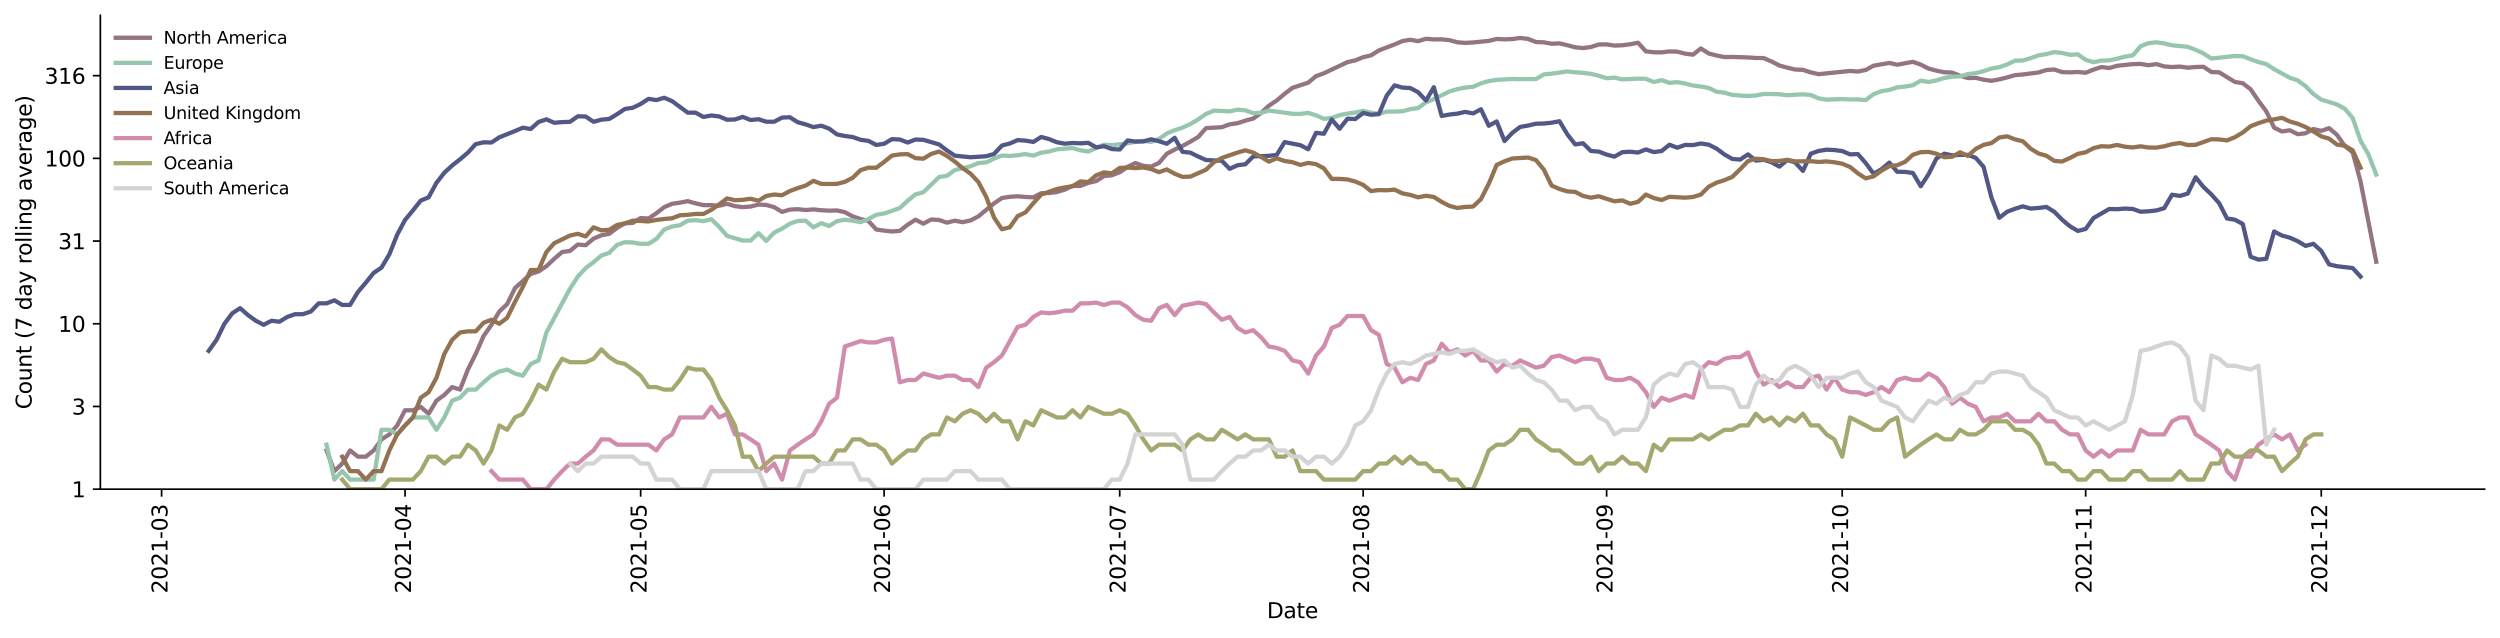 <?xml version="1.0" encoding="utf-8" standalone="no"?>
<!DOCTYPE svg PUBLIC "-//W3C//DTD SVG 1.1//EN"
  "http://www.w3.org/Graphics/SVG/1.1/DTD/svg11.dtd">
<svg height="298.621pt" version="1.1" viewBox="0 0 1170.166 298.621" width="1170.166pt" xmlns="http://www.w3.org/2000/svg" xmlns:xlink="http://www.w3.org/1999/xlink">
 <defs>
  <style type="text/css">*{stroke-linecap:butt;stroke-linejoin:round;}</style>
 </defs>
 <g id="figure_1">
  <g id="patch_1">
   <path d="M 0 298.621 
L 1170.166 298.621 
L 1170.166 0 
L 0 0 
z
" style="fill:#ffffff;"/>
  </g>
  <g id="axes_1">
   <g id="patch_2">
    <path d="M 46.966 228.96 
L 1162.966 228.96 
L 1162.966 7.2 
L 46.966 7.2 
z
" style="fill:#ffffff;"/>
   </g>
   <g id="matplotlib.axis_1">
    <g id="xtick_1">
     <g id="line2d_1">
      <defs>
       <path d="M 0 0 
L 0 3.5 
" id="m7e077f89b3" style="stroke:#000000;stroke-width:0.8;"/>
      </defs>
      <g>
       <use style="stroke:#000000;stroke-width:0.8;" x="75.638" xlink:href="#m7e077f89b3" y="228.96"/>
      </g>
     </g>
     <g id="text_1">
      <!-- 2021-03 -->
      <g transform="translate(78.397 277.743)rotate(-90)scale(0.1 -0.1)">
       <defs>
        <path d="M 1228 531 
L 3431 531 
L 3431 0 
L 469 0 
L 469 531 
Q 828 903 1448 1529 
Q 2069 2156 2228 2338 
Q 2531 2678 2651 2914 
Q 2772 3150 2772 3378 
Q 2772 3750 2511 3984 
Q 2250 4219 1831 4219 
Q 1534 4219 1204 4116 
Q 875 4013 500 3803 
L 500 4441 
Q 881 4594 1212 4672 
Q 1544 4750 1819 4750 
Q 2544 4750 2975 4387 
Q 3406 4025 3406 3419 
Q 3406 3131 3298 2873 
Q 3191 2616 2906 2266 
Q 2828 2175 2409 1742 
Q 1991 1309 1228 531 
z
" id="DejaVuSans-32" transform="scale(0.016)"/>
        <path d="M 2034 4250 
Q 1547 4250 1301 3770 
Q 1056 3291 1056 2328 
Q 1056 1369 1301 889 
Q 1547 409 2034 409 
Q 2525 409 2770 889 
Q 3016 1369 3016 2328 
Q 3016 3291 2770 3770 
Q 2525 4250 2034 4250 
z
M 2034 4750 
Q 2819 4750 3233 4129 
Q 3647 3509 3647 2328 
Q 3647 1150 3233 529 
Q 2819 -91 2034 -91 
Q 1250 -91 836 529 
Q 422 1150 422 2328 
Q 422 3509 836 4129 
Q 1250 4750 2034 4750 
z
" id="DejaVuSans-30" transform="scale(0.016)"/>
        <path d="M 794 531 
L 1825 531 
L 1825 4091 
L 703 3866 
L 703 4441 
L 1819 4666 
L 2450 4666 
L 2450 531 
L 3481 531 
L 3481 0 
L 794 0 
L 794 531 
z
" id="DejaVuSans-31" transform="scale(0.016)"/>
        <path d="M 313 2009 
L 1997 2009 
L 1997 1497 
L 313 1497 
L 313 2009 
z
" id="DejaVuSans-2d" transform="scale(0.016)"/>
        <path d="M 2597 2516 
Q 3050 2419 3304 2112 
Q 3559 1806 3559 1356 
Q 3559 666 3084 287 
Q 2609 -91 1734 -91 
Q 1441 -91 1130 -33 
Q 819 25 488 141 
L 488 750 
Q 750 597 1062 519 
Q 1375 441 1716 441 
Q 2309 441 2620 675 
Q 2931 909 2931 1356 
Q 2931 1769 2642 2001 
Q 2353 2234 1838 2234 
L 1294 2234 
L 1294 2753 
L 1863 2753 
Q 2328 2753 2575 2939 
Q 2822 3125 2822 3475 
Q 2822 3834 2567 4026 
Q 2313 4219 1838 4219 
Q 1578 4219 1281 4162 
Q 984 4106 628 3988 
L 628 4550 
Q 988 4650 1302 4700 
Q 1616 4750 1894 4750 
Q 2613 4750 3031 4423 
Q 3450 4097 3450 3541 
Q 3450 3153 3228 2886 
Q 3006 2619 2597 2516 
z
" id="DejaVuSans-33" transform="scale(0.016)"/>
       </defs>
       <use xlink:href="#DejaVuSans-32"/>
       <use x="63.623" xlink:href="#DejaVuSans-30"/>
       <use x="127.246" xlink:href="#DejaVuSans-32"/>
       <use x="190.869" xlink:href="#DejaVuSans-31"/>
       <use x="254.492" xlink:href="#DejaVuSans-2d"/>
       <use x="290.576" xlink:href="#DejaVuSans-30"/>
       <use x="354.199" xlink:href="#DejaVuSans-33"/>
      </g>
     </g>
    </g>
    <g id="xtick_2">
     <g id="line2d_2">
      <g>
       <use style="stroke:#000000;stroke-width:0.8;" x="189.59" xlink:href="#m7e077f89b3" y="228.96"/>
      </g>
     </g>
     <g id="text_2">
      <!-- 2021-04 -->
      <g transform="translate(192.35 277.743)rotate(-90)scale(0.1 -0.1)">
       <defs>
        <path d="M 2419 4116 
L 825 1625 
L 2419 1625 
L 2419 4116 
z
M 2253 4666 
L 3047 4666 
L 3047 1625 
L 3713 1625 
L 3713 1100 
L 3047 1100 
L 3047 0 
L 2419 0 
L 2419 1100 
L 313 1100 
L 313 1709 
L 2253 4666 
z
" id="DejaVuSans-34" transform="scale(0.016)"/>
       </defs>
       <use xlink:href="#DejaVuSans-32"/>
       <use x="63.623" xlink:href="#DejaVuSans-30"/>
       <use x="127.246" xlink:href="#DejaVuSans-32"/>
       <use x="190.869" xlink:href="#DejaVuSans-31"/>
       <use x="254.492" xlink:href="#DejaVuSans-2d"/>
       <use x="290.576" xlink:href="#DejaVuSans-30"/>
       <use x="354.199" xlink:href="#DejaVuSans-34"/>
      </g>
     </g>
    </g>
    <g id="xtick_3">
     <g id="line2d_3">
      <g>
       <use style="stroke:#000000;stroke-width:0.8;" x="299.867" xlink:href="#m7e077f89b3" y="228.96"/>
      </g>
     </g>
     <g id="text_3">
      <!-- 2021-05 -->
      <g transform="translate(302.626 277.743)rotate(-90)scale(0.1 -0.1)">
       <defs>
        <path d="M 691 4666 
L 3169 4666 
L 3169 4134 
L 1269 4134 
L 1269 2991 
Q 1406 3038 1543 3061 
Q 1681 3084 1819 3084 
Q 2600 3084 3056 2656 
Q 3513 2228 3513 1497 
Q 3513 744 3044 326 
Q 2575 -91 1722 -91 
Q 1428 -91 1123 -41 
Q 819 9 494 109 
L 494 744 
Q 775 591 1075 516 
Q 1375 441 1709 441 
Q 2250 441 2565 725 
Q 2881 1009 2881 1497 
Q 2881 1984 2565 2268 
Q 2250 2553 1709 2553 
Q 1456 2553 1204 2497 
Q 953 2441 691 2322 
L 691 4666 
z
" id="DejaVuSans-35" transform="scale(0.016)"/>
       </defs>
       <use xlink:href="#DejaVuSans-32"/>
       <use x="63.623" xlink:href="#DejaVuSans-30"/>
       <use x="127.246" xlink:href="#DejaVuSans-32"/>
       <use x="190.869" xlink:href="#DejaVuSans-31"/>
       <use x="254.492" xlink:href="#DejaVuSans-2d"/>
       <use x="290.576" xlink:href="#DejaVuSans-30"/>
       <use x="354.199" xlink:href="#DejaVuSans-35"/>
      </g>
     </g>
    </g>
    <g id="xtick_4">
     <g id="line2d_4">
      <g>
       <use style="stroke:#000000;stroke-width:0.8;" x="413.819" xlink:href="#m7e077f89b3" y="228.96"/>
      </g>
     </g>
     <g id="text_4">
      <!-- 2021-06 -->
      <g transform="translate(416.579 277.743)rotate(-90)scale(0.1 -0.1)">
       <defs>
        <path d="M 2113 2584 
Q 1688 2584 1439 2293 
Q 1191 2003 1191 1497 
Q 1191 994 1439 701 
Q 1688 409 2113 409 
Q 2538 409 2786 701 
Q 3034 994 3034 1497 
Q 3034 2003 2786 2293 
Q 2538 2584 2113 2584 
z
M 3366 4563 
L 3366 3988 
Q 3128 4100 2886 4159 
Q 2644 4219 2406 4219 
Q 1781 4219 1451 3797 
Q 1122 3375 1075 2522 
Q 1259 2794 1537 2939 
Q 1816 3084 2150 3084 
Q 2853 3084 3261 2657 
Q 3669 2231 3669 1497 
Q 3669 778 3244 343 
Q 2819 -91 2113 -91 
Q 1303 -91 875 529 
Q 447 1150 447 2328 
Q 447 3434 972 4092 
Q 1497 4750 2381 4750 
Q 2619 4750 2861 4703 
Q 3103 4656 3366 4563 
z
" id="DejaVuSans-36" transform="scale(0.016)"/>
       </defs>
       <use xlink:href="#DejaVuSans-32"/>
       <use x="63.623" xlink:href="#DejaVuSans-30"/>
       <use x="127.246" xlink:href="#DejaVuSans-32"/>
       <use x="190.869" xlink:href="#DejaVuSans-31"/>
       <use x="254.492" xlink:href="#DejaVuSans-2d"/>
       <use x="290.576" xlink:href="#DejaVuSans-30"/>
       <use x="354.199" xlink:href="#DejaVuSans-36"/>
      </g>
     </g>
    </g>
    <g id="xtick_5">
     <g id="line2d_5">
      <g>
       <use style="stroke:#000000;stroke-width:0.8;" x="524.096" xlink:href="#m7e077f89b3" y="228.96"/>
      </g>
     </g>
     <g id="text_5">
      <!-- 2021-07 -->
      <g transform="translate(526.855 277.743)rotate(-90)scale(0.1 -0.1)">
       <defs>
        <path d="M 525 4666 
L 3525 4666 
L 3525 4397 
L 1831 0 
L 1172 0 
L 2766 4134 
L 525 4134 
L 525 4666 
z
" id="DejaVuSans-37" transform="scale(0.016)"/>
       </defs>
       <use xlink:href="#DejaVuSans-32"/>
       <use x="63.623" xlink:href="#DejaVuSans-30"/>
       <use x="127.246" xlink:href="#DejaVuSans-32"/>
       <use x="190.869" xlink:href="#DejaVuSans-31"/>
       <use x="254.492" xlink:href="#DejaVuSans-2d"/>
       <use x="290.576" xlink:href="#DejaVuSans-30"/>
       <use x="354.199" xlink:href="#DejaVuSans-37"/>
      </g>
     </g>
    </g>
    <g id="xtick_6">
     <g id="line2d_6">
      <g>
       <use style="stroke:#000000;stroke-width:0.8;" x="638.049" xlink:href="#m7e077f89b3" y="228.96"/>
      </g>
     </g>
     <g id="text_6">
      <!-- 2021-08 -->
      <g transform="translate(640.808 277.743)rotate(-90)scale(0.1 -0.1)">
       <defs>
        <path d="M 2034 2216 
Q 1584 2216 1326 1975 
Q 1069 1734 1069 1313 
Q 1069 891 1326 650 
Q 1584 409 2034 409 
Q 2484 409 2743 651 
Q 3003 894 3003 1313 
Q 3003 1734 2745 1975 
Q 2488 2216 2034 2216 
z
M 1403 2484 
Q 997 2584 770 2862 
Q 544 3141 544 3541 
Q 544 4100 942 4425 
Q 1341 4750 2034 4750 
Q 2731 4750 3128 4425 
Q 3525 4100 3525 3541 
Q 3525 3141 3298 2862 
Q 3072 2584 2669 2484 
Q 3125 2378 3379 2068 
Q 3634 1759 3634 1313 
Q 3634 634 3220 271 
Q 2806 -91 2034 -91 
Q 1263 -91 848 271 
Q 434 634 434 1313 
Q 434 1759 690 2068 
Q 947 2378 1403 2484 
z
M 1172 3481 
Q 1172 3119 1398 2916 
Q 1625 2713 2034 2713 
Q 2441 2713 2670 2916 
Q 2900 3119 2900 3481 
Q 2900 3844 2670 4047 
Q 2441 4250 2034 4250 
Q 1625 4250 1398 4047 
Q 1172 3844 1172 3481 
z
" id="DejaVuSans-38" transform="scale(0.016)"/>
       </defs>
       <use xlink:href="#DejaVuSans-32"/>
       <use x="63.623" xlink:href="#DejaVuSans-30"/>
       <use x="127.246" xlink:href="#DejaVuSans-32"/>
       <use x="190.869" xlink:href="#DejaVuSans-31"/>
       <use x="254.492" xlink:href="#DejaVuSans-2d"/>
       <use x="290.576" xlink:href="#DejaVuSans-30"/>
       <use x="354.199" xlink:href="#DejaVuSans-38"/>
      </g>
     </g>
    </g>
    <g id="xtick_7">
     <g id="line2d_7">
      <g>
       <use style="stroke:#000000;stroke-width:0.8;" x="752.001" xlink:href="#m7e077f89b3" y="228.96"/>
      </g>
     </g>
     <g id="text_7">
      <!-- 2021-09 -->
      <g transform="translate(754.761 277.743)rotate(-90)scale(0.1 -0.1)">
       <defs>
        <path d="M 703 97 
L 703 672 
Q 941 559 1184 500 
Q 1428 441 1663 441 
Q 2288 441 2617 861 
Q 2947 1281 2994 2138 
Q 2813 1869 2534 1725 
Q 2256 1581 1919 1581 
Q 1219 1581 811 2004 
Q 403 2428 403 3163 
Q 403 3881 828 4315 
Q 1253 4750 1959 4750 
Q 2769 4750 3195 4129 
Q 3622 3509 3622 2328 
Q 3622 1225 3098 567 
Q 2575 -91 1691 -91 
Q 1453 -91 1209 -44 
Q 966 3 703 97 
z
M 1959 2075 
Q 2384 2075 2632 2365 
Q 2881 2656 2881 3163 
Q 2881 3666 2632 3958 
Q 2384 4250 1959 4250 
Q 1534 4250 1286 3958 
Q 1038 3666 1038 3163 
Q 1038 2656 1286 2365 
Q 1534 2075 1959 2075 
z
" id="DejaVuSans-39" transform="scale(0.016)"/>
       </defs>
       <use xlink:href="#DejaVuSans-32"/>
       <use x="63.623" xlink:href="#DejaVuSans-30"/>
       <use x="127.246" xlink:href="#DejaVuSans-32"/>
       <use x="190.869" xlink:href="#DejaVuSans-31"/>
       <use x="254.492" xlink:href="#DejaVuSans-2d"/>
       <use x="290.576" xlink:href="#DejaVuSans-30"/>
       <use x="354.199" xlink:href="#DejaVuSans-39"/>
      </g>
     </g>
    </g>
    <g id="xtick_8">
     <g id="line2d_8">
      <g>
       <use style="stroke:#000000;stroke-width:0.8;" x="862.278" xlink:href="#m7e077f89b3" y="228.96"/>
      </g>
     </g>
     <g id="text_8">
      <!-- 2021-10 -->
      <g transform="translate(865.037 277.743)rotate(-90)scale(0.1 -0.1)">
       <use xlink:href="#DejaVuSans-32"/>
       <use x="63.623" xlink:href="#DejaVuSans-30"/>
       <use x="127.246" xlink:href="#DejaVuSans-32"/>
       <use x="190.869" xlink:href="#DejaVuSans-31"/>
       <use x="254.492" xlink:href="#DejaVuSans-2d"/>
       <use x="290.576" xlink:href="#DejaVuSans-31"/>
       <use x="354.199" xlink:href="#DejaVuSans-30"/>
      </g>
     </g>
    </g>
    <g id="xtick_9">
     <g id="line2d_9">
      <g>
       <use style="stroke:#000000;stroke-width:0.8;" x="976.23" xlink:href="#m7e077f89b3" y="228.96"/>
      </g>
     </g>
     <g id="text_9">
      <!-- 2021-11 -->
      <g transform="translate(978.99 277.743)rotate(-90)scale(0.1 -0.1)">
       <use xlink:href="#DejaVuSans-32"/>
       <use x="63.623" xlink:href="#DejaVuSans-30"/>
       <use x="127.246" xlink:href="#DejaVuSans-32"/>
       <use x="190.869" xlink:href="#DejaVuSans-31"/>
       <use x="254.492" xlink:href="#DejaVuSans-2d"/>
       <use x="290.576" xlink:href="#DejaVuSans-31"/>
       <use x="354.199" xlink:href="#DejaVuSans-31"/>
      </g>
     </g>
    </g>
    <g id="xtick_10">
     <g id="line2d_10">
      <g>
       <use style="stroke:#000000;stroke-width:0.8;" x="1086.507" xlink:href="#m7e077f89b3" y="228.96"/>
      </g>
     </g>
     <g id="text_10">
      <!-- 2021-12 -->
      <g transform="translate(1089.267 277.743)rotate(-90)scale(0.1 -0.1)">
       <use xlink:href="#DejaVuSans-32"/>
       <use x="63.623" xlink:href="#DejaVuSans-30"/>
       <use x="127.246" xlink:href="#DejaVuSans-32"/>
       <use x="190.869" xlink:href="#DejaVuSans-31"/>
       <use x="254.492" xlink:href="#DejaVuSans-2d"/>
       <use x="290.576" xlink:href="#DejaVuSans-31"/>
       <use x="354.199" xlink:href="#DejaVuSans-32"/>
      </g>
     </g>
    </g>
    <g id="text_11">
     <!-- Date -->
     <g transform="translate(593.015 289.341)scale(0.1 -0.1)">
      <defs>
       <path d="M 1259 4147 
L 1259 519 
L 2022 519 
Q 2988 519 3436 956 
Q 3884 1394 3884 2338 
Q 3884 3275 3436 3711 
Q 2988 4147 2022 4147 
L 1259 4147 
z
M 628 4666 
L 1925 4666 
Q 3281 4666 3915 4102 
Q 4550 3538 4550 2338 
Q 4550 1131 3912 565 
Q 3275 0 1925 0 
L 628 0 
L 628 4666 
z
" id="DejaVuSans-44" transform="scale(0.016)"/>
       <path d="M 2194 1759 
Q 1497 1759 1228 1600 
Q 959 1441 959 1056 
Q 959 750 1161 570 
Q 1363 391 1709 391 
Q 2188 391 2477 730 
Q 2766 1069 2766 1631 
L 2766 1759 
L 2194 1759 
z
M 3341 1997 
L 3341 0 
L 2766 0 
L 2766 531 
Q 2569 213 2275 61 
Q 1981 -91 1556 -91 
Q 1019 -91 701 211 
Q 384 513 384 1019 
Q 384 1609 779 1909 
Q 1175 2209 1959 2209 
L 2766 2209 
L 2766 2266 
Q 2766 2663 2505 2880 
Q 2244 3097 1772 3097 
Q 1472 3097 1187 3025 
Q 903 2953 641 2809 
L 641 3341 
Q 956 3463 1253 3523 
Q 1550 3584 1831 3584 
Q 2591 3584 2966 3190 
Q 3341 2797 3341 1997 
z
" id="DejaVuSans-61" transform="scale(0.016)"/>
       <path d="M 1172 4494 
L 1172 3500 
L 2356 3500 
L 2356 3053 
L 1172 3053 
L 1172 1153 
Q 1172 725 1289 603 
Q 1406 481 1766 481 
L 2356 481 
L 2356 0 
L 1766 0 
Q 1100 0 847 248 
Q 594 497 594 1153 
L 594 3053 
L 172 3053 
L 172 3500 
L 594 3500 
L 594 4494 
L 1172 4494 
z
" id="DejaVuSans-74" transform="scale(0.016)"/>
       <path d="M 3597 1894 
L 3597 1613 
L 953 1613 
Q 991 1019 1311 708 
Q 1631 397 2203 397 
Q 2534 397 2845 478 
Q 3156 559 3463 722 
L 3463 178 
Q 3153 47 2828 -22 
Q 2503 -91 2169 -91 
Q 1331 -91 842 396 
Q 353 884 353 1716 
Q 353 2575 817 3079 
Q 1281 3584 2069 3584 
Q 2775 3584 3186 3129 
Q 3597 2675 3597 1894 
z
M 3022 2063 
Q 3016 2534 2758 2815 
Q 2500 3097 2075 3097 
Q 1594 3097 1305 2825 
Q 1016 2553 972 2059 
L 3022 2063 
z
" id="DejaVuSans-65" transform="scale(0.016)"/>
      </defs>
      <use xlink:href="#DejaVuSans-44"/>
      <use x="77.002" xlink:href="#DejaVuSans-61"/>
      <use x="138.281" xlink:href="#DejaVuSans-74"/>
      <use x="177.49" xlink:href="#DejaVuSans-65"/>
     </g>
    </g>
   </g>
   <g id="matplotlib.axis_2">
    <g id="ytick_1">
     <g id="line2d_11">
      <defs>
       <path d="M 0 0 
L -3.5 0 
" id="m6e8b2e0447" style="stroke:#000000;stroke-width:0.8;"/>
      </defs>
      <g>
       <use style="stroke:#000000;stroke-width:0.8;" x="46.966" xlink:href="#m6e8b2e0447" y="228.96"/>
      </g>
     </g>
     <g id="text_12">
      <!-- 1 -->
      <g transform="translate(33.603 232.759)scale(0.1 -0.1)">
       <use xlink:href="#DejaVuSans-31"/>
      </g>
     </g>
    </g>
    <g id="ytick_2">
     <g id="line2d_12">
      <g>
       <use style="stroke:#000000;stroke-width:0.8;" x="46.966" xlink:href="#m6e8b2e0447" y="190.252"/>
      </g>
     </g>
     <g id="text_13">
      <!-- 3 -->
      <g transform="translate(33.603 194.051)scale(0.1 -0.1)">
       <use xlink:href="#DejaVuSans-33"/>
      </g>
     </g>
    </g>
    <g id="ytick_3">
     <g id="line2d_13">
      <g>
       <use style="stroke:#000000;stroke-width:0.8;" x="46.966" xlink:href="#m6e8b2e0447" y="151.544"/>
      </g>
     </g>
     <g id="text_14">
      <!-- 10 -->
      <g transform="translate(27.241 155.343)scale(0.1 -0.1)">
       <use xlink:href="#DejaVuSans-31"/>
       <use x="63.623" xlink:href="#DejaVuSans-30"/>
      </g>
     </g>
    </g>
    <g id="ytick_4">
     <g id="line2d_14">
      <g>
       <use style="stroke:#000000;stroke-width:0.8;" x="46.966" xlink:href="#m6e8b2e0447" y="112.836"/>
      </g>
     </g>
     <g id="text_15">
      <!-- 31 -->
      <g transform="translate(27.241 116.635)scale(0.1 -0.1)">
       <use xlink:href="#DejaVuSans-33"/>
       <use x="63.623" xlink:href="#DejaVuSans-31"/>
      </g>
     </g>
    </g>
    <g id="ytick_5">
     <g id="line2d_15">
      <g>
       <use style="stroke:#000000;stroke-width:0.8;" x="46.966" xlink:href="#m6e8b2e0447" y="74.128"/>
      </g>
     </g>
     <g id="text_16">
      <!-- 100 -->
      <g transform="translate(20.878 77.927)scale(0.1 -0.1)">
       <use xlink:href="#DejaVuSans-31"/>
       <use x="63.623" xlink:href="#DejaVuSans-30"/>
       <use x="127.246" xlink:href="#DejaVuSans-30"/>
      </g>
     </g>
    </g>
    <g id="ytick_6">
     <g id="line2d_16">
      <g>
       <use style="stroke:#000000;stroke-width:0.8;" x="46.966" xlink:href="#m6e8b2e0447" y="35.42"/>
      </g>
     </g>
     <g id="text_17">
      <!-- 316 -->
      <g transform="translate(20.878 39.219)scale(0.1 -0.1)">
       <use xlink:href="#DejaVuSans-33"/>
       <use x="63.623" xlink:href="#DejaVuSans-31"/>
       <use x="127.246" xlink:href="#DejaVuSans-36"/>
      </g>
     </g>
    </g>
    <g id="text_18">
     <!-- Count (7 day rolling average) -->
     <g transform="translate(14.798 191.548)rotate(-90)scale(0.1 -0.1)">
      <defs>
       <path d="M 4122 4306 
L 4122 3641 
Q 3803 3938 3442 4084 
Q 3081 4231 2675 4231 
Q 1875 4231 1450 3742 
Q 1025 3253 1025 2328 
Q 1025 1406 1450 917 
Q 1875 428 2675 428 
Q 3081 428 3442 575 
Q 3803 722 4122 1019 
L 4122 359 
Q 3791 134 3420 21 
Q 3050 -91 2638 -91 
Q 1578 -91 968 557 
Q 359 1206 359 2328 
Q 359 3453 968 4101 
Q 1578 4750 2638 4750 
Q 3056 4750 3426 4639 
Q 3797 4528 4122 4306 
z
" id="DejaVuSans-43" transform="scale(0.016)"/>
       <path d="M 1959 3097 
Q 1497 3097 1228 2736 
Q 959 2375 959 1747 
Q 959 1119 1226 758 
Q 1494 397 1959 397 
Q 2419 397 2687 759 
Q 2956 1122 2956 1747 
Q 2956 2369 2687 2733 
Q 2419 3097 1959 3097 
z
M 1959 3584 
Q 2709 3584 3137 3096 
Q 3566 2609 3566 1747 
Q 3566 888 3137 398 
Q 2709 -91 1959 -91 
Q 1206 -91 779 398 
Q 353 888 353 1747 
Q 353 2609 779 3096 
Q 1206 3584 1959 3584 
z
" id="DejaVuSans-6f" transform="scale(0.016)"/>
       <path d="M 544 1381 
L 544 3500 
L 1119 3500 
L 1119 1403 
Q 1119 906 1312 657 
Q 1506 409 1894 409 
Q 2359 409 2629 706 
Q 2900 1003 2900 1516 
L 2900 3500 
L 3475 3500 
L 3475 0 
L 2900 0 
L 2900 538 
Q 2691 219 2414 64 
Q 2138 -91 1772 -91 
Q 1169 -91 856 284 
Q 544 659 544 1381 
z
M 1991 3584 
L 1991 3584 
z
" id="DejaVuSans-75" transform="scale(0.016)"/>
       <path d="M 3513 2113 
L 3513 0 
L 2938 0 
L 2938 2094 
Q 2938 2591 2744 2837 
Q 2550 3084 2163 3084 
Q 1697 3084 1428 2787 
Q 1159 2491 1159 1978 
L 1159 0 
L 581 0 
L 581 3500 
L 1159 3500 
L 1159 2956 
Q 1366 3272 1645 3428 
Q 1925 3584 2291 3584 
Q 2894 3584 3203 3211 
Q 3513 2838 3513 2113 
z
" id="DejaVuSans-6e" transform="scale(0.016)"/>
       <path id="DejaVuSans-20" transform="scale(0.016)"/>
       <path d="M 1984 4856 
Q 1566 4138 1362 3434 
Q 1159 2731 1159 2009 
Q 1159 1288 1364 580 
Q 1569 -128 1984 -844 
L 1484 -844 
Q 1016 -109 783 600 
Q 550 1309 550 2009 
Q 550 2706 781 3412 
Q 1013 4119 1484 4856 
L 1984 4856 
z
" id="DejaVuSans-28" transform="scale(0.016)"/>
       <path d="M 2906 2969 
L 2906 4863 
L 3481 4863 
L 3481 0 
L 2906 0 
L 2906 525 
Q 2725 213 2448 61 
Q 2172 -91 1784 -91 
Q 1150 -91 751 415 
Q 353 922 353 1747 
Q 353 2572 751 3078 
Q 1150 3584 1784 3584 
Q 2172 3584 2448 3432 
Q 2725 3281 2906 2969 
z
M 947 1747 
Q 947 1113 1208 752 
Q 1469 391 1925 391 
Q 2381 391 2643 752 
Q 2906 1113 2906 1747 
Q 2906 2381 2643 2742 
Q 2381 3103 1925 3103 
Q 1469 3103 1208 2742 
Q 947 2381 947 1747 
z
" id="DejaVuSans-64" transform="scale(0.016)"/>
       <path d="M 2059 -325 
Q 1816 -950 1584 -1140 
Q 1353 -1331 966 -1331 
L 506 -1331 
L 506 -850 
L 844 -850 
Q 1081 -850 1212 -737 
Q 1344 -625 1503 -206 
L 1606 56 
L 191 3500 
L 800 3500 
L 1894 763 
L 2988 3500 
L 3597 3500 
L 2059 -325 
z
" id="DejaVuSans-79" transform="scale(0.016)"/>
       <path d="M 2631 2963 
Q 2534 3019 2420 3045 
Q 2306 3072 2169 3072 
Q 1681 3072 1420 2755 
Q 1159 2438 1159 1844 
L 1159 0 
L 581 0 
L 581 3500 
L 1159 3500 
L 1159 2956 
Q 1341 3275 1631 3429 
Q 1922 3584 2338 3584 
Q 2397 3584 2469 3576 
Q 2541 3569 2628 3553 
L 2631 2963 
z
" id="DejaVuSans-72" transform="scale(0.016)"/>
       <path d="M 603 4863 
L 1178 4863 
L 1178 0 
L 603 0 
L 603 4863 
z
" id="DejaVuSans-6c" transform="scale(0.016)"/>
       <path d="M 603 3500 
L 1178 3500 
L 1178 0 
L 603 0 
L 603 3500 
z
M 603 4863 
L 1178 4863 
L 1178 4134 
L 603 4134 
L 603 4863 
z
" id="DejaVuSans-69" transform="scale(0.016)"/>
       <path d="M 2906 1791 
Q 2906 2416 2648 2759 
Q 2391 3103 1925 3103 
Q 1463 3103 1205 2759 
Q 947 2416 947 1791 
Q 947 1169 1205 825 
Q 1463 481 1925 481 
Q 2391 481 2648 825 
Q 2906 1169 2906 1791 
z
M 3481 434 
Q 3481 -459 3084 -895 
Q 2688 -1331 1869 -1331 
Q 1566 -1331 1297 -1286 
Q 1028 -1241 775 -1147 
L 775 -588 
Q 1028 -725 1275 -790 
Q 1522 -856 1778 -856 
Q 2344 -856 2625 -561 
Q 2906 -266 2906 331 
L 2906 616 
Q 2728 306 2450 153 
Q 2172 0 1784 0 
Q 1141 0 747 490 
Q 353 981 353 1791 
Q 353 2603 747 3093 
Q 1141 3584 1784 3584 
Q 2172 3584 2450 3431 
Q 2728 3278 2906 2969 
L 2906 3500 
L 3481 3500 
L 3481 434 
z
" id="DejaVuSans-67" transform="scale(0.016)"/>
       <path d="M 191 3500 
L 800 3500 
L 1894 563 
L 2988 3500 
L 3597 3500 
L 2284 0 
L 1503 0 
L 191 3500 
z
" id="DejaVuSans-76" transform="scale(0.016)"/>
       <path d="M 513 4856 
L 1013 4856 
Q 1481 4119 1714 3412 
Q 1947 2706 1947 2009 
Q 1947 1309 1714 600 
Q 1481 -109 1013 -844 
L 513 -844 
Q 928 -128 1133 580 
Q 1338 1288 1338 2009 
Q 1338 2731 1133 3434 
Q 928 4138 513 4856 
z
" id="DejaVuSans-29" transform="scale(0.016)"/>
      </defs>
      <use xlink:href="#DejaVuSans-43"/>
      <use x="69.824" xlink:href="#DejaVuSans-6f"/>
      <use x="131.006" xlink:href="#DejaVuSans-75"/>
      <use x="194.385" xlink:href="#DejaVuSans-6e"/>
      <use x="257.764" xlink:href="#DejaVuSans-74"/>
      <use x="296.973" xlink:href="#DejaVuSans-20"/>
      <use x="328.76" xlink:href="#DejaVuSans-28"/>
      <use x="367.773" xlink:href="#DejaVuSans-37"/>
      <use x="431.396" xlink:href="#DejaVuSans-20"/>
      <use x="463.184" xlink:href="#DejaVuSans-64"/>
      <use x="526.66" xlink:href="#DejaVuSans-61"/>
      <use x="587.939" xlink:href="#DejaVuSans-79"/>
      <use x="647.119" xlink:href="#DejaVuSans-20"/>
      <use x="678.906" xlink:href="#DejaVuSans-72"/>
      <use x="717.77" xlink:href="#DejaVuSans-6f"/>
      <use x="778.951" xlink:href="#DejaVuSans-6c"/>
      <use x="806.734" xlink:href="#DejaVuSans-6c"/>
      <use x="834.518" xlink:href="#DejaVuSans-69"/>
      <use x="862.301" xlink:href="#DejaVuSans-6e"/>
      <use x="925.68" xlink:href="#DejaVuSans-67"/>
      <use x="989.156" xlink:href="#DejaVuSans-20"/>
      <use x="1020.943" xlink:href="#DejaVuSans-61"/>
      <use x="1082.223" xlink:href="#DejaVuSans-76"/>
      <use x="1141.402" xlink:href="#DejaVuSans-65"/>
      <use x="1202.926" xlink:href="#DejaVuSans-72"/>
      <use x="1244.039" xlink:href="#DejaVuSans-61"/>
      <use x="1305.318" xlink:href="#DejaVuSans-67"/>
      <use x="1368.795" xlink:href="#DejaVuSans-65"/>
      <use x="1430.318" xlink:href="#DejaVuSans-29"/>
     </g>
    </g>
   </g>
   <g id="line2d_17">
    <path clip-path="url(#pbf0370c5d8)" d="M 152.831 210.838 
L 156.507 220.51 
L 160.183 216.968 
L 163.859 210.838 
L 167.535 213.764 
L 171.211 213.764 
L 174.887 210.838 
L 178.562 205.655 
L 182.238 203.336 
L 185.914 199.128 
L 189.59 192.023 
L 193.266 192.023 
L 196.942 190.459 
L 200.618 193.664 
L 204.294 187.534 
L 207.97 184.843 
L 211.645 181.171 
L 215.321 182.351 
L 218.997 172.98 
L 222.673 165.66 
L 226.349 157.292 
L 230.025 152.028 
L 233.701 145.817 
L 237.377 142.356 
L 241.053 134.853 
L 248.404 128.24 
L 252.08 127.06 
L 255.756 124.601 
L 259.432 121.124 
L 263.108 117.972 
L 266.784 117.446 
L 270.46 114.448 
L 274.136 114.768 
L 277.811 111.695 
L 281.487 110.118 
L 285.163 109.425 
L 288.839 106.66 
L 292.515 104.458 
L 296.191 104.34 
L 299.867 102.06 
L 303.543 102.281 
L 307.219 99.821 
L 310.894 96.956 
L 314.57 95.383 
L 318.246 94.845 
L 321.922 94.141 
L 325.598 95.203 
L 329.274 96.022 
L 332.95 96.022 
L 336.626 96.299 
L 340.302 95.383 
L 343.977 96.486 
L 347.653 96.956 
L 351.329 96.673 
L 355.005 95.747 
L 358.681 95.93 
L 362.357 96.956 
L 366.033 99.208 
L 369.709 98.112 
L 373.385 97.916 
L 377.06 98.309 
L 380.736 98.014 
L 384.412 98.407 
L 388.088 98.606 
L 391.764 98.506 
L 395.44 99.309 
L 399.116 101.297 
L 402.792 102.504 
L 406.468 103.409 
L 410.143 107.427 
L 413.819 107.948 
L 417.495 108.344 
L 421.171 108.08 
L 424.847 105.176 
L 428.523 102.84 
L 432.199 104.696 
L 435.875 102.728 
L 439.551 102.953 
L 443.226 104.222 
L 446.902 103.295 
L 450.578 103.988 
L 454.254 103.181 
L 457.93 101.297 
L 465.282 95.203 
L 468.958 92.692 
L 472.634 92.113 
L 476.309 91.868 
L 479.985 92.195 
L 483.661 92.36 
L 487.337 90.434 
L 491.013 90.356 
L 494.689 89.892 
L 498.365 88.76 
L 502.041 87.024 
L 505.717 87.024 
L 509.393 85.576 
L 513.068 84.775 
L 516.744 82.42 
L 520.42 82.053 
L 524.096 80.625 
L 527.772 78.1 
L 531.448 76.311 
L 535.124 77.617 
L 538.8 77.992 
L 542.476 76.26 
L 546.151 71.943 
L 549.827 70.019 
L 553.503 68.32 
L 557.179 66.282 
L 560.855 64.11 
L 564.531 59.956 
L 571.883 59.549 
L 575.559 58.176 
L 579.234 57.672 
L 582.91 56.458 
L 586.586 55.478 
L 590.262 52.853 
L 593.938 49.459 
L 597.614 47.013 
L 601.29 43.883 
L 604.966 41.109 
L 612.317 38.698 
L 615.993 35.627 
L 619.669 34.309 
L 630.697 29.08 
L 634.373 28.247 
L 638.049 26.783 
L 641.725 25.925 
L 645.4 23.602 
L 652.752 20.804 
L 656.428 19.219 
L 660.104 18.606 
L 663.78 19.257 
L 667.456 18.148 
L 671.132 18.441 
L 674.808 18.422 
L 678.483 18.791 
L 682.159 19.797 
L 685.835 20.084 
L 689.511 19.873 
L 696.863 19.135 
L 700.539 18.23 
L 704.215 18.413 
L 707.891 18.276 
L 711.566 17.76 
L 715.242 18.221 
L 718.918 19.673 
L 722.594 19.806 
L 726.27 20.481 
L 729.946 20.297 
L 733.622 21.17 
L 737.298 22.159 
L 740.974 22.498 
L 744.649 22.005 
L 748.325 20.814 
L 752.001 20.775 
L 755.677 21.339 
L 759.353 21.19 
L 763.029 20.706 
L 766.705 20.007 
L 770.381 24.032 
L 774.057 24.468 
L 777.732 24.512 
L 781.408 24.075 
L 785.084 24.184 
L 788.76 25.121 
L 792.436 25.594 
L 796.112 22.674 
L 799.788 25.043 
L 803.464 25.97 
L 807.14 26.712 
L 810.815 26.654 
L 818.167 26.889 
L 821.843 27.137 
L 825.519 27.185 
L 829.195 28.767 
L 832.871 30.664 
L 836.547 31.681 
L 840.223 32.534 
L 843.898 32.702 
L 847.574 33.885 
L 851.25 34.708 
L 865.954 33.21 
L 869.63 33.496 
L 873.306 32.73 
L 876.981 30.743 
L 884.333 29.459 
L 888.009 30.283 
L 895.361 28.942 
L 899.037 30.218 
L 902.713 32.119 
L 906.389 33.068 
L 910.064 33.813 
L 913.74 33.987 
L 917.416 35.429 
L 921.092 36.541 
L 924.768 36.432 
L 928.444 37.304 
L 932.12 37.822 
L 935.796 37.143 
L 939.472 36.229 
L 943.147 35.172 
L 946.823 34.857 
L 954.175 33.914 
L 957.851 32.772 
L 961.527 32.52 
L 965.203 33.755 
L 968.879 33.871 
L 972.555 33.683 
L 976.23 34.06 
L 979.906 32.59 
L 983.582 31.383 
L 987.258 31.844 
L 990.934 30.796 
L 998.286 30.011 
L 1001.962 29.92 
L 1005.638 30.532 
L 1009.313 29.985 
L 1012.989 31.088 
L 1016.665 31.383 
L 1020.341 31.168 
L 1024.017 31.681 
L 1027.693 31.37 
L 1031.369 31.249 
L 1035.045 33.697 
L 1038.721 33.856 
L 1046.072 38.348 
L 1049.748 38.95 
L 1053.424 41.782 
L 1057.1 47.164 
L 1060.776 52.121 
L 1064.452 59.767 
L 1068.128 61.537 
L 1071.804 60.98 
L 1075.479 62.816 
L 1079.155 62.373 
L 1082.831 60.4 
L 1086.507 61.241 
L 1090.183 59.987 
L 1093.859 63.126 
L 1097.535 68.36 
L 1101.211 71.319 
L 1104.887 84.907 
L 1112.238 122.512 
L 1112.238 122.512 
" style="fill:none;stroke:#947383;stroke-linecap:square;stroke-width:2;"/>
   </g>
   <g id="line2d_18">
    <path clip-path="url(#pbf0370c5d8)" d="M 152.831 208.147 
L 156.507 224.471 
L 160.183 220.51 
L 163.859 224.471 
L 174.887 224.471 
L 178.562 201.166 
L 182.238 201.166 
L 185.914 203.336 
L 189.59 199.128 
L 193.266 195.388 
L 200.618 195.388 
L 204.294 201.166 
L 207.97 195.388 
L 211.645 187.534 
L 215.321 186.161 
L 218.997 182.351 
L 222.673 182.351 
L 226.349 178.929 
L 230.025 175.823 
L 233.701 173.901 
L 237.377 172.98 
L 241.053 174.849 
L 244.728 175.823 
L 248.404 170.359 
L 252.08 168.719 
L 255.756 155.624 
L 266.784 135.147 
L 270.46 129.462 
L 274.136 125.475 
L 277.811 122.716 
L 281.487 119.604 
L 285.163 118.328 
L 288.839 114.607 
L 292.515 113.35 
L 296.191 113.505 
L 299.867 114.13 
L 303.543 114.13 
L 307.219 111.842 
L 310.894 107.427 
L 314.57 106.034 
L 318.246 105.419 
L 321.922 103.295 
L 325.598 103.067 
L 329.274 103.524 
L 332.95 102.615 
L 336.626 106.158 
L 340.302 110.399 
L 347.653 112.588 
L 351.329 112.588 
L 355.005 109.151 
L 358.681 112.739 
L 362.357 108.88 
L 366.033 107.041 
L 369.709 104.696 
L 373.385 103.409 
L 377.06 103.295 
L 380.736 106.408 
L 384.412 104.458 
L 388.088 105.786 
L 391.764 103.524 
L 395.44 102.84 
L 399.116 103.295 
L 402.792 103.988 
L 406.468 102.504 
L 410.143 100.551 
L 413.819 99.924 
L 417.495 98.705 
L 421.171 97.337 
L 424.847 93.967 
L 428.523 90.984 
L 432.199 89.969 
L 439.551 82.853 
L 443.226 82.298 
L 446.902 79.592 
L 454.254 77.831 
L 457.93 76.311 
L 461.606 76.005 
L 465.282 74.224 
L 468.958 72.81 
L 472.634 72.995 
L 476.309 72.671 
L 479.985 72.124 
L 483.661 72.856 
L 487.337 71.452 
L 491.013 70.924 
L 494.689 69.892 
L 502.041 69.304 
L 505.717 70.361 
L 509.393 70.924 
L 516.744 67.719 
L 520.42 67.918 
L 527.772 67.129 
L 531.448 66.358 
L 535.124 65.941 
L 538.8 66.434 
L 542.476 65.013 
L 546.151 62.474 
L 549.827 60.947 
L 553.503 59.705 
L 557.179 58.057 
L 560.855 55.867 
L 564.531 53.315 
L 568.207 51.774 
L 575.559 52.121 
L 579.234 51.332 
L 582.91 51.65 
L 586.586 52.955 
L 590.262 52.802 
L 593.938 51.749 
L 604.966 53.264 
L 608.642 53.315 
L 612.317 52.853 
L 615.993 53.995 
L 619.669 55.644 
L 623.345 55.149 
L 627.021 53.915 
L 630.697 53.16 
L 634.373 52.7 
L 638.049 51.897 
L 641.725 52.751 
L 645.4 53.289 
L 649.076 52.246 
L 652.752 52.221 
L 656.428 52.071 
L 660.104 51.113 
L 663.78 50.561 
L 667.456 47.904 
L 671.132 46.355 
L 678.483 42.807 
L 682.159 41.708 
L 685.835 41.002 
L 689.511 40.627 
L 693.187 39 
L 696.863 37.936 
L 700.539 37.368 
L 707.891 36.968 
L 711.566 37.048 
L 715.242 36.984 
L 718.918 37.032 
L 722.594 34.827 
L 726.27 34.471 
L 733.622 33.438 
L 737.298 33.856 
L 740.974 34.089 
L 744.649 34.559 
L 748.325 35.46 
L 752.001 36.604 
L 755.677 36.338 
L 759.353 37.159 
L 766.705 36.809 
L 770.381 36.889 
L 774.057 38.398 
L 777.732 37.513 
L 781.408 38.765 
L 785.084 38.447 
L 788.76 39.085 
L 792.436 40.047 
L 796.112 40.486 
L 799.788 41.181 
L 803.464 42.901 
L 807.14 43.379 
L 810.815 44.395 
L 814.491 44.714 
L 818.167 44.915 
L 821.843 44.694 
L 825.519 44.001 
L 829.195 44.001 
L 832.871 44.118 
L 836.547 44.574 
L 843.898 44.138 
L 847.574 44.455 
L 851.25 46.062 
L 854.926 46.651 
L 862.278 46.376 
L 865.954 46.545 
L 869.63 46.545 
L 873.306 46.842 
L 876.981 44.04 
L 880.657 42.693 
L 884.333 42.095 
L 888.009 40.876 
L 891.685 40.521 
L 895.361 39.891 
L 899.037 37.74 
L 902.713 38.381 
L 906.389 37.659 
L 910.064 36.494 
L 913.74 35.888 
L 917.416 35.75 
L 921.092 34.708 
L 924.768 34.206 
L 928.444 33.324 
L 932.12 32.064 
L 935.796 31.464 
L 939.472 30.179 
L 943.147 28.407 
L 946.823 28.309 
L 950.499 27.197 
L 954.175 25.902 
L 957.851 25.323 
L 961.527 24.38 
L 965.203 24.787 
L 968.879 25.651 
L 972.555 25.436 
L 976.23 27.991 
L 979.906 29.13 
L 983.582 28.358 
L 987.258 28.26 
L 990.934 27.495 
L 994.61 26.502 
L 998.286 25.925 
L 1001.962 21.62 
L 1005.638 20.2 
L 1009.313 19.816 
L 1012.989 20.335 
L 1016.665 21.19 
L 1024.017 21.904 
L 1027.693 23.325 
L 1031.369 25.021 
L 1035.045 27.387 
L 1046.072 26.224 
L 1049.748 26.305 
L 1053.424 27.748 
L 1057.1 29.055 
L 1060.776 29.985 
L 1064.452 32.409 
L 1071.804 36.4 
L 1075.479 37.627 
L 1079.155 40.345 
L 1082.831 44.02 
L 1086.507 46.63 
L 1093.859 48.887 
L 1097.535 50.896 
L 1101.211 55.231 
L 1104.887 65.866 
L 1108.562 72.214 
L 1112.238 81.691 
L 1112.238 81.691 
" style="fill:none;stroke:#96c6ad;stroke-linecap:square;stroke-width:2;"/>
   </g>
   <g id="line2d_19">
    <path clip-path="url(#pbf0370c5d8)" d="M 97.693 164.229 
L 101.369 159.046 
L 105.045 151.544 
L 108.721 146.637 
L 112.396 144.234 
L 116.072 147.478 
L 119.748 150.133 
L 123.424 152.028 
L 127.1 150.133 
L 130.776 150.597 
L 134.452 148.34 
L 138.128 147.055 
L 141.804 147.055 
L 145.479 145.817 
L 149.155 141.992 
L 152.831 141.992 
L 156.507 140.576 
L 160.183 142.723 
L 163.859 142.723 
L 167.535 136.655 
L 171.211 132.32 
L 174.887 127.763 
L 178.562 125.254 
L 182.238 119.051 
L 185.914 109.839 
L 189.59 102.953 
L 193.266 98.506 
L 196.942 93.881 
L 200.618 92.36 
L 204.294 85.576 
L 207.97 80.859 
L 211.645 77.458 
L 215.321 74.563 
L 218.997 71.452 
L 222.673 67.443 
L 226.349 66.626 
L 230.025 66.703 
L 233.701 64.288 
L 241.053 61.339 
L 244.728 59.767 
L 248.404 60.368 
L 252.08 57.088 
L 255.756 55.867 
L 259.432 57.467 
L 263.108 57.146 
L 266.784 57.031 
L 270.46 54.446 
L 274.136 54.527 
L 277.811 57.002 
L 281.487 56.006 
L 285.163 55.672 
L 288.839 53.445 
L 292.515 50.992 
L 296.191 50.442 
L 299.867 48.661 
L 303.543 46.271 
L 307.219 46.842 
L 310.894 45.751 
L 314.57 47.337 
L 321.922 52.726 
L 325.598 52.751 
L 329.274 54.742 
L 332.95 54.047 
L 336.626 54.5 
L 340.302 56.034 
L 343.977 55.922 
L 347.653 54.715 
L 351.329 56.175 
L 355.005 55.811 
L 358.681 56.973 
L 362.357 56.973 
L 366.033 55.04 
L 369.709 54.877 
L 373.385 57.204 
L 377.06 58.206 
L 380.736 59.487 
L 384.412 58.84 
L 388.088 60.209 
L 391.764 62.919 
L 395.44 63.649 
L 399.116 64.145 
L 402.792 65.418 
L 406.468 65.941 
L 410.143 67.839 
L 413.819 67.285 
L 417.495 65.123 
L 421.171 65.307 
L 424.847 66.703 
L 428.523 65.307 
L 432.199 65.455 
L 439.551 67.6 
L 443.226 70.404 
L 446.902 72.856 
L 454.254 73.604 
L 461.606 73.134 
L 465.282 72.079 
L 468.958 68.119 
L 472.634 67.168 
L 476.309 65.567 
L 479.985 65.828 
L 483.661 66.434 
L 487.337 64.11 
L 491.013 65.086 
L 494.689 66.587 
L 498.365 67.246 
L 502.041 66.935 
L 505.717 67.09 
L 509.393 66.857 
L 513.068 68.973 
L 516.744 68.442 
L 520.42 69.765 
L 524.096 69.977 
L 527.772 65.753 
L 531.448 66.244 
L 535.124 66.206 
L 538.8 65.197 
L 542.476 66.092 
L 546.151 67.285 
L 549.827 64.504 
L 553.503 71.055 
L 557.179 71.452 
L 560.855 73.275 
L 564.531 74.906 
L 571.883 75.251 
L 575.559 79.032 
L 579.234 77.352 
L 582.91 76.879 
L 586.586 73.228 
L 593.938 72.948 
L 597.614 72.488 
L 601.29 66.511 
L 608.642 67.958 
L 612.317 69.849 
L 615.993 62.17 
L 619.669 62.61 
L 623.345 55.922 
L 627.021 60.273 
L 630.697 55.561 
L 634.373 55.7 
L 638.049 52.878 
L 641.725 53.705 
L 645.4 53.419 
L 649.076 44.754 
L 652.752 39.943 
L 656.428 41.002 
L 660.104 41.218 
L 663.78 43.149 
L 667.456 47.056 
L 671.132 40.823 
L 674.808 54.286 
L 678.483 53.601 
L 682.159 53.186 
L 685.835 52.372 
L 689.511 53.083 
L 693.187 51.137 
L 696.863 58.871 
L 700.539 56.829 
L 704.215 66.017 
L 707.891 62.17 
L 711.566 59.394 
L 715.242 58.779 
L 718.918 57.908 
L 722.594 57.82 
L 726.27 57.437 
L 729.946 56.743 
L 733.622 62.884 
L 737.298 67.6 
L 740.974 67.051 
L 744.649 70.663 
L 748.325 70.967 
L 752.001 72.351 
L 755.677 73.321 
L 759.353 71.231 
L 763.029 71.011 
L 766.705 71.408 
L 770.381 69.934 
L 774.057 71.187 
L 777.732 70.706 
L 781.408 67.759 
L 785.084 69.138 
L 788.76 67.839 
L 792.436 67.918 
L 796.112 67.168 
L 799.788 67.719 
L 803.464 69.555 
L 807.14 72.305 
L 810.815 74.369 
L 814.491 74.71 
L 818.167 72.26 
L 821.843 75.152 
L 825.519 74.807 
L 829.195 75.954 
L 832.871 77.992 
L 836.547 74.906 
L 840.223 76.005 
L 843.898 79.99 
L 847.574 71.943 
L 851.25 70.663 
L 854.926 70.062 
L 858.602 70.232 
L 862.278 70.706 
L 865.954 72.26 
L 869.63 72.124 
L 873.306 76.362 
L 876.981 81.332 
L 880.657 79.199 
L 884.333 76.106 
L 888.009 80.393 
L 891.685 80.451 
L 895.361 80.977 
L 899.037 87.165 
L 902.713 81.511 
L 906.389 74.176 
L 910.064 71.943 
L 913.74 72.717 
L 917.416 72.488 
L 921.092 72.488 
L 924.768 73.889 
L 928.444 78.1 
L 932.12 92.443 
L 935.796 101.95 
L 939.472 99.107 
L 943.147 97.722 
L 946.823 96.579 
L 950.499 97.625 
L 954.175 97.337 
L 957.851 96.861 
L 961.527 99.107 
L 965.203 102.84 
L 968.879 105.91 
L 972.555 108.08 
L 976.23 107.169 
L 979.906 102.06 
L 987.258 97.819 
L 990.934 97.916 
L 994.61 97.625 
L 998.286 97.819 
L 1001.962 99.107 
L 1005.638 98.905 
L 1009.313 98.506 
L 1012.989 97.433 
L 1016.665 91.143 
L 1020.341 91.705 
L 1024.017 90.59 
L 1027.693 82.978 
L 1031.369 87.521 
L 1035.045 90.984 
L 1038.721 95.113 
L 1042.396 102.281 
L 1046.072 102.84 
L 1049.748 104.815 
L 1053.424 120.166 
L 1057.1 121.515 
L 1060.776 121.124 
L 1064.452 108.344 
L 1068.128 110.258 
L 1071.804 111.258 
L 1075.479 112.891 
L 1079.155 115.091 
L 1082.831 114.13 
L 1086.507 117.446 
L 1090.183 123.75 
L 1093.859 124.601 
L 1101.211 125.475 
L 1104.887 129.462 
L 1104.887 129.462 
" style="fill:none;stroke:#525886;stroke-linecap:square;stroke-width:2;"/>
   </g>
   <g id="line2d_20">
    <path clip-path="url(#pbf0370c5d8)" d="M 160.183 213.764 
L 163.859 220.51 
L 167.535 220.51 
L 171.211 224.471 
L 174.887 220.51 
L 178.562 220.51 
L 182.238 210.838 
L 185.914 203.336 
L 189.59 199.128 
L 193.266 195.388 
L 196.942 186.161 
L 200.618 183.574 
L 204.294 176.827 
L 207.97 165.66 
L 211.645 159.046 
L 215.321 155.624 
L 218.997 155.086 
L 222.673 155.086 
L 226.349 151.067 
L 230.025 149.676 
L 233.701 151.544 
L 237.377 148.779 
L 241.053 141.277 
L 244.728 134.274 
L 248.404 126.371 
L 252.08 126.371 
L 255.756 117.972 
L 259.432 113.816 
L 266.784 110.258 
L 270.46 109.425 
L 274.136 110.683 
L 277.811 106.408 
L 281.487 107.817 
L 285.163 107.556 
L 288.839 105.297 
L 292.515 104.577 
L 296.191 103.295 
L 299.867 103.409 
L 303.543 103.64 
L 307.219 102.953 
L 310.894 102.504 
L 314.57 102.17 
L 318.246 100.762 
L 321.922 100.551 
L 325.598 100.132 
L 329.274 100.132 
L 332.95 98.21 
L 336.626 95.655 
L 340.302 92.859 
L 343.977 93.708 
L 347.653 93.537 
L 351.329 93.027 
L 355.005 93.967 
L 358.681 91.705 
L 362.357 91.064 
L 366.033 91.383 
L 369.709 89.434 
L 373.385 88.026 
L 377.06 86.883 
L 380.736 84.643 
L 384.412 86.052 
L 388.088 86.12 
L 391.764 86.052 
L 395.44 85.106 
L 399.116 83.229 
L 402.792 79.649 
L 406.468 78.481 
L 410.143 78.535 
L 413.819 75.802 
L 417.495 72.81 
L 421.171 72.26 
L 424.847 72.124 
L 428.523 74.032 
L 432.199 74.273 
L 435.875 72.033 
L 439.551 70.924 
L 443.226 72.995 
L 446.902 75.601 
L 450.578 78.7 
L 454.254 81.272 
L 457.93 85.173 
L 461.606 92.113 
L 465.282 101.84 
L 468.958 107.298 
L 472.634 106.408 
L 476.309 101.189 
L 479.985 99.411 
L 483.661 95.113 
L 487.337 91.064 
L 494.689 88.464 
L 498.365 87.736 
L 502.041 87.165 
L 505.717 84.907 
L 509.393 85.24 
L 513.068 82.053 
L 516.744 80.683 
L 520.42 81.154 
L 524.096 78.59 
L 527.772 78.426 
L 531.448 78.7 
L 535.124 78.372 
L 538.8 79.143 
L 542.476 80.567 
L 546.151 79.311 
L 549.827 81.332 
L 553.503 82.791 
L 557.179 82.667 
L 564.531 79.423 
L 568.207 75.903 
L 571.883 73.937 
L 579.234 71.408 
L 582.91 70.361 
L 586.586 71.408 
L 590.262 73.462 
L 593.938 75.651 
L 597.614 74.08 
L 601.29 75.351 
L 604.966 75.903 
L 608.642 77.194 
L 612.317 76.26 
L 615.993 76.827 
L 619.669 78.81 
L 623.345 83.736 
L 627.021 83.736 
L 630.697 83.993 
L 634.373 84.973 
L 638.049 86.534 
L 641.725 89.434 
L 645.4 88.983 
L 649.076 89.058 
L 652.752 88.76 
L 656.428 90.512 
L 660.104 91.223 
L 663.78 92.36 
L 667.456 91.625 
L 671.132 92.195 
L 674.808 94.491 
L 678.483 96.392 
L 682.159 97.337 
L 685.835 96.861 
L 689.511 96.673 
L 693.187 93.196 
L 696.863 85.983 
L 700.539 77.194 
L 704.215 75.501 
L 707.891 74.176 
L 715.242 73.746 
L 718.918 74.906 
L 722.594 79.367 
L 726.27 86.883 
L 729.946 88.464 
L 733.622 89.586 
L 737.298 89.815 
L 740.974 91.705 
L 744.649 92.526 
L 748.325 91.868 
L 755.677 94.228 
L 759.353 93.794 
L 763.029 95.383 
L 766.705 94.491 
L 770.381 91.064 
L 774.057 92.692 
L 777.732 93.622 
L 781.408 92.113 
L 788.76 92.526 
L 792.436 92.195 
L 796.112 91.064 
L 799.788 87.378 
L 803.464 85.508 
L 807.14 84.317 
L 810.815 82.791 
L 814.491 79.255 
L 818.167 75.401 
L 821.843 74.273 
L 825.519 74.563 
L 829.195 75.401 
L 832.871 75.351 
L 836.547 74.807 
L 840.223 75.551 
L 847.574 75.451 
L 851.25 75.802 
L 854.926 75.551 
L 858.602 75.954 
L 862.278 76.62 
L 865.954 78.154 
L 869.63 81.154 
L 873.306 83.482 
L 876.981 82.543 
L 880.657 79.876 
L 884.333 77.777 
L 888.009 77.352 
L 891.685 75.752 
L 895.361 72.442 
L 899.037 71.231 
L 902.713 71.099 
L 906.389 71.943 
L 910.064 73.604 
L 913.74 73.368 
L 917.416 71.275 
L 921.092 72.995 
L 924.768 69.723 
L 928.444 67.799 
L 932.12 66.973 
L 935.796 64.36 
L 939.472 63.826 
L 943.147 65.233 
L 946.823 66.13 
L 950.499 69.597 
L 954.175 71.853 
L 957.851 72.902 
L 961.527 75.301 
L 965.203 75.601 
L 968.879 73.937 
L 972.555 72.033 
L 976.23 71.275 
L 979.906 69.346 
L 983.582 68.442 
L 987.258 68.604 
L 990.934 67.839 
L 994.61 68.686 
L 998.286 69.014 
L 1001.962 68.482 
L 1005.638 69.055 
L 1009.313 69.097 
L 1012.989 68.482 
L 1016.665 67.482 
L 1020.341 66.935 
L 1024.017 67.878 
L 1027.693 67.799 
L 1035.045 65.16 
L 1038.721 65.27 
L 1042.396 65.716 
L 1046.072 64.217 
L 1049.748 62.036 
L 1053.424 59.085 
L 1057.1 57.643 
L 1060.776 56.458 
L 1064.452 55.867 
L 1068.128 55.149 
L 1071.804 56.886 
L 1075.479 57.908 
L 1079.155 59.456 
L 1082.831 61.504 
L 1086.507 63.826 
L 1090.183 64.903 
L 1093.859 67.68 
L 1097.535 68.199 
L 1101.211 70.361 
L 1104.887 78.535 
L 1104.887 78.535 
" style="fill:none;stroke:#937252;stroke-linecap:square;stroke-width:2;"/>
   </g>
   <g id="line2d_21">
    <path clip-path="url(#pbf0370c5d8)" d="M 230.025 220.51 
L 233.701 224.471 
L 244.728 224.471 
L 248.404 228.96 
L 255.756 228.96 
L 259.432 224.471 
L 263.108 220.51 
L 266.784 216.968 
L 270.46 216.968 
L 274.136 213.764 
L 277.811 210.838 
L 281.487 205.655 
L 285.163 205.655 
L 288.839 208.147 
L 303.543 208.147 
L 307.219 210.838 
L 310.894 205.655 
L 314.57 203.336 
L 318.246 195.388 
L 329.274 195.388 
L 332.95 190.459 
L 336.626 195.388 
L 340.302 193.664 
L 343.977 203.336 
L 347.653 203.336 
L 351.329 205.655 
L 355.005 208.147 
L 358.681 220.51 
L 362.357 216.968 
L 366.033 224.471 
L 369.709 210.838 
L 373.385 208.147 
L 377.06 205.655 
L 380.736 203.336 
L 384.412 197.206 
L 388.088 188.965 
L 391.764 186.161 
L 395.44 162.191 
L 402.792 159.652 
L 406.468 160.269 
L 410.143 160.269 
L 413.819 159.046 
L 417.495 158.451 
L 421.171 178.929 
L 424.847 177.861 
L 428.523 177.861 
L 432.199 174.849 
L 439.551 176.827 
L 443.226 175.823 
L 446.902 175.823 
L 450.578 177.861 
L 454.254 177.861 
L 457.93 181.171 
L 461.606 172.084 
L 465.282 169.529 
L 468.958 166.399 
L 476.309 153.017 
L 479.985 152.028 
L 483.661 148.34 
L 487.337 146.224 
L 491.013 146.637 
L 494.689 146.224 
L 498.365 145.414 
L 502.041 145.414 
L 505.717 141.992 
L 509.393 141.992 
L 513.068 141.633 
L 516.744 142.723 
L 520.42 141.633 
L 524.096 141.633 
L 527.772 143.85 
L 531.448 147.478 
L 535.124 149.676 
L 538.8 150.133 
L 542.476 144.234 
L 546.151 142.723 
L 549.827 147.478 
L 553.503 143.095 
L 560.855 141.633 
L 564.531 142.356 
L 568.207 146.224 
L 571.883 149.676 
L 575.559 148.34 
L 579.234 153.522 
L 582.91 155.624 
L 586.586 154.557 
L 590.262 157.867 
L 593.938 162.191 
L 597.614 162.857 
L 601.29 164.229 
L 604.966 168.719 
L 608.642 169.529 
L 612.317 174.849 
L 615.993 166.399 
L 619.669 162.191 
L 623.345 153.522 
L 627.021 152.028 
L 630.697 147.906 
L 638.049 147.906 
L 641.725 154.557 
L 645.4 156.727 
L 649.076 170.359 
L 652.752 172.084 
L 656.428 178.929 
L 660.104 176.827 
L 663.78 177.861 
L 667.456 170.359 
L 671.132 168.719 
L 674.808 160.898 
L 678.483 164.937 
L 682.159 163.536 
L 685.835 166.399 
L 689.511 164.229 
L 693.187 168.719 
L 696.863 168.719 
L 700.539 173.901 
L 704.215 170.359 
L 707.891 171.21 
L 711.566 168.719 
L 718.918 172.084 
L 722.594 171.21 
L 726.27 167.155 
L 729.946 166.399 
L 737.298 169.529 
L 740.974 167.928 
L 744.649 167.928 
L 748.325 168.719 
L 752.001 176.827 
L 755.677 177.861 
L 759.353 177.861 
L 763.029 176.827 
L 766.705 178.929 
L 770.381 183.574 
L 774.057 190.459 
L 777.732 186.161 
L 781.408 187.534 
L 788.76 184.843 
L 792.436 186.161 
L 796.112 172.98 
L 799.788 169.529 
L 803.464 170.359 
L 807.14 167.928 
L 810.815 167.155 
L 814.491 167.155 
L 818.167 164.937 
L 821.843 173.901 
L 825.519 180.031 
L 829.195 177.861 
L 832.871 181.171 
L 836.547 178.929 
L 840.223 181.171 
L 843.898 181.171 
L 847.574 176.827 
L 851.25 175.823 
L 854.926 182.351 
L 858.602 176.827 
L 862.278 182.351 
L 865.954 183.574 
L 869.63 183.574 
L 873.306 184.843 
L 876.981 183.574 
L 880.657 181.171 
L 884.333 183.574 
L 888.009 177.861 
L 891.685 176.827 
L 895.361 177.861 
L 899.037 177.861 
L 902.713 174.849 
L 906.389 176.827 
L 910.064 181.171 
L 913.74 188.965 
L 917.416 186.161 
L 921.092 188.965 
L 924.768 190.459 
L 928.444 197.206 
L 932.12 195.388 
L 935.796 195.388 
L 939.472 193.664 
L 943.147 197.206 
L 950.499 197.206 
L 954.175 193.664 
L 957.851 197.206 
L 961.527 197.206 
L 965.203 201.166 
L 968.879 203.336 
L 972.555 203.336 
L 976.23 210.838 
L 979.906 213.764 
L 983.582 210.838 
L 987.258 213.764 
L 990.934 210.838 
L 998.286 210.838 
L 1001.962 201.166 
L 1005.638 203.336 
L 1012.989 203.336 
L 1016.665 197.206 
L 1020.341 195.388 
L 1024.017 195.388 
L 1027.693 203.336 
L 1031.369 205.655 
L 1035.045 208.147 
L 1038.721 210.838 
L 1042.396 220.51 
L 1046.072 224.471 
L 1049.748 213.764 
L 1053.424 213.764 
L 1057.1 208.147 
L 1060.776 205.655 
L 1064.452 203.336 
L 1068.128 205.655 
L 1071.804 203.336 
L 1075.479 210.838 
L 1079.155 208.147 
L 1079.155 208.147 
" style="fill:none;stroke:#d18cad;stroke-linecap:square;stroke-width:2;"/>
   </g>
   <g id="line2d_22">
    <path clip-path="url(#pbf0370c5d8)" d="M 160.183 224.471 
L 163.859 228.96 
L 178.562 228.96 
L 182.238 224.471 
L 193.266 224.471 
L 196.942 220.51 
L 200.618 213.764 
L 204.294 213.764 
L 207.97 216.968 
L 211.645 213.764 
L 215.321 213.764 
L 218.997 208.147 
L 222.673 210.838 
L 226.349 216.968 
L 230.025 210.838 
L 233.701 199.128 
L 237.377 201.166 
L 241.053 195.388 
L 244.728 193.664 
L 248.404 187.534 
L 252.08 180.031 
L 255.756 182.351 
L 259.432 173.901 
L 263.108 167.928 
L 266.784 169.529 
L 274.136 169.529 
L 277.811 167.928 
L 281.487 163.536 
L 285.163 167.155 
L 288.839 169.529 
L 292.515 170.359 
L 296.191 172.98 
L 299.867 175.823 
L 303.543 181.171 
L 307.219 181.171 
L 310.894 182.351 
L 314.57 182.351 
L 318.246 177.861 
L 321.922 172.084 
L 325.598 172.98 
L 329.274 172.98 
L 332.95 177.861 
L 336.626 186.161 
L 340.302 192.023 
L 343.977 199.128 
L 347.653 213.764 
L 351.329 213.764 
L 355.005 220.51 
L 358.681 216.968 
L 362.357 213.764 
L 380.736 213.764 
L 384.412 216.968 
L 388.088 216.968 
L 391.764 210.838 
L 395.44 210.838 
L 399.116 205.655 
L 402.792 205.655 
L 406.468 208.147 
L 410.143 208.147 
L 413.819 210.838 
L 417.495 216.968 
L 421.171 213.764 
L 424.847 210.838 
L 428.523 210.838 
L 432.199 205.655 
L 435.875 203.336 
L 439.551 203.336 
L 443.226 195.388 
L 446.902 197.206 
L 450.578 193.664 
L 454.254 192.023 
L 457.93 193.664 
L 461.606 197.206 
L 465.282 193.664 
L 468.958 197.206 
L 472.634 197.206 
L 476.309 205.655 
L 479.985 197.206 
L 483.661 199.128 
L 487.337 192.023 
L 494.689 195.388 
L 498.365 195.388 
L 502.041 192.023 
L 505.717 195.388 
L 509.393 190.459 
L 516.744 193.664 
L 520.42 193.664 
L 524.096 192.023 
L 527.772 193.664 
L 531.448 199.128 
L 535.124 205.655 
L 538.8 210.838 
L 542.476 208.147 
L 549.827 208.147 
L 553.503 210.838 
L 557.179 205.655 
L 560.855 203.336 
L 564.531 205.655 
L 568.207 205.655 
L 571.883 201.166 
L 575.559 203.336 
L 579.234 205.655 
L 582.91 203.336 
L 586.586 205.655 
L 593.938 205.655 
L 597.614 213.764 
L 601.29 213.764 
L 604.966 210.838 
L 608.642 220.51 
L 615.993 220.51 
L 619.669 224.471 
L 634.373 224.471 
L 638.049 220.51 
L 641.725 220.51 
L 645.4 216.968 
L 649.076 216.968 
L 652.752 213.764 
L 656.428 216.968 
L 660.104 213.764 
L 663.78 216.968 
L 667.456 216.968 
L 671.132 220.51 
L 674.808 220.51 
L 678.483 224.471 
L 682.159 224.471 
L 685.835 228.96 
L 689.511 228.96 
L 693.187 220.51 
L 696.863 210.838 
L 700.539 208.147 
L 704.215 208.147 
L 707.891 205.655 
L 711.566 201.166 
L 715.242 201.166 
L 718.918 205.655 
L 722.594 208.147 
L 726.27 210.838 
L 729.946 210.838 
L 733.622 213.764 
L 737.298 216.968 
L 740.974 216.968 
L 744.649 213.764 
L 748.325 220.51 
L 752.001 216.968 
L 755.677 216.968 
L 759.353 213.764 
L 763.029 216.968 
L 766.705 216.968 
L 770.381 220.51 
L 774.057 208.147 
L 777.732 210.838 
L 781.408 205.655 
L 792.436 205.655 
L 796.112 203.336 
L 799.788 205.655 
L 803.464 203.336 
L 807.14 201.166 
L 810.815 201.166 
L 814.491 199.128 
L 818.167 199.128 
L 821.843 193.664 
L 825.519 197.206 
L 829.195 195.388 
L 832.871 199.128 
L 836.547 195.388 
L 840.223 197.206 
L 843.898 193.664 
L 847.574 199.128 
L 851.25 199.128 
L 854.926 203.336 
L 858.602 205.655 
L 862.278 213.764 
L 865.954 195.388 
L 873.306 199.128 
L 876.981 201.166 
L 880.657 201.166 
L 884.333 197.206 
L 888.009 195.388 
L 891.685 213.764 
L 895.361 210.838 
L 899.037 208.147 
L 902.713 205.655 
L 906.389 203.336 
L 910.064 205.655 
L 913.74 205.655 
L 917.416 201.166 
L 921.092 203.336 
L 924.768 203.336 
L 928.444 201.166 
L 932.12 197.206 
L 939.472 197.206 
L 943.147 201.166 
L 946.823 201.166 
L 950.499 203.336 
L 954.175 208.147 
L 957.851 216.968 
L 961.527 216.968 
L 965.203 220.51 
L 968.879 220.51 
L 972.555 224.471 
L 976.23 224.471 
L 979.906 220.51 
L 983.582 220.51 
L 987.258 224.471 
L 994.61 224.471 
L 998.286 220.51 
L 1001.962 220.51 
L 1005.638 224.471 
L 1016.665 224.471 
L 1020.341 220.51 
L 1024.017 224.471 
L 1031.369 224.471 
L 1035.045 216.968 
L 1038.721 216.968 
L 1042.396 210.838 
L 1046.072 213.764 
L 1049.748 213.764 
L 1053.424 210.838 
L 1057.1 210.838 
L 1060.776 213.764 
L 1064.452 213.764 
L 1068.128 220.51 
L 1071.804 216.968 
L 1075.479 213.764 
L 1079.155 205.655 
L 1082.831 203.336 
L 1086.507 203.336 
L 1086.507 203.336 
" style="fill:none;stroke:#a4a86f;stroke-linecap:square;stroke-width:2;"/>
   </g>
   <g id="line2d_23">
    <path clip-path="url(#pbf0370c5d8)" d="M 266.784 216.968 
L 270.46 220.51 
L 274.136 216.968 
L 277.811 216.968 
L 281.487 213.764 
L 296.191 213.764 
L 299.867 216.968 
L 303.543 216.968 
L 307.219 224.471 
L 314.57 224.471 
L 318.246 228.96 
L 329.274 228.96 
L 332.95 220.51 
L 355.005 220.51 
L 358.681 228.96 
L 373.385 228.96 
L 377.06 220.51 
L 380.736 220.51 
L 384.412 216.968 
L 399.116 216.968 
L 402.792 224.471 
L 406.468 224.471 
L 410.143 228.96 
L 428.523 228.96 
L 432.199 224.471 
L 443.226 224.471 
L 446.902 220.51 
L 454.254 220.51 
L 457.93 224.471 
L 468.958 224.471 
L 472.634 228.96 
L 516.744 228.96 
L 520.42 224.471 
L 524.096 224.471 
L 527.772 216.968 
L 531.448 203.336 
L 549.827 203.336 
L 553.503 208.147 
L 557.179 224.471 
L 568.207 224.471 
L 571.883 220.51 
L 575.559 216.968 
L 579.234 213.764 
L 582.91 213.764 
L 586.586 210.838 
L 590.262 210.838 
L 593.938 208.147 
L 597.614 210.838 
L 601.29 210.838 
L 604.966 213.764 
L 608.642 213.764 
L 612.317 216.968 
L 615.993 213.764 
L 619.669 213.764 
L 623.345 216.968 
L 627.021 213.764 
L 630.697 208.147 
L 634.373 199.128 
L 638.049 197.206 
L 641.725 192.023 
L 645.4 182.351 
L 649.076 174.849 
L 652.752 170.359 
L 656.428 169.529 
L 660.104 170.359 
L 663.78 168.719 
L 667.456 166.399 
L 674.808 164.937 
L 678.483 165.66 
L 682.159 164.229 
L 685.835 164.229 
L 689.511 163.536 
L 693.187 165.66 
L 696.863 167.928 
L 700.539 169.529 
L 704.215 168.719 
L 707.891 172.084 
L 711.566 171.21 
L 715.242 174.849 
L 718.918 177.861 
L 722.594 178.929 
L 726.27 182.351 
L 729.946 187.534 
L 733.622 187.534 
L 737.298 192.023 
L 740.974 190.459 
L 744.649 190.459 
L 748.325 195.388 
L 752.001 197.206 
L 755.677 203.336 
L 759.353 201.166 
L 766.705 201.166 
L 770.381 195.388 
L 774.057 180.031 
L 777.732 176.827 
L 781.408 174.849 
L 785.084 175.823 
L 788.76 170.359 
L 792.436 169.529 
L 796.112 172.084 
L 799.788 181.171 
L 807.14 181.171 
L 810.815 182.351 
L 814.491 190.459 
L 818.167 190.459 
L 821.843 180.031 
L 825.519 175.823 
L 829.195 178.929 
L 832.871 177.861 
L 836.547 172.98 
L 840.223 171.21 
L 843.898 172.98 
L 847.574 175.823 
L 851.25 181.171 
L 854.926 176.827 
L 862.278 176.827 
L 865.954 174.849 
L 869.63 173.901 
L 873.306 178.929 
L 876.981 181.171 
L 880.657 187.534 
L 888.009 190.459 
L 891.685 195.388 
L 895.361 197.206 
L 899.037 192.023 
L 902.713 187.534 
L 906.389 188.965 
L 910.064 186.161 
L 913.74 187.534 
L 917.416 184.843 
L 921.092 183.574 
L 924.768 178.929 
L 928.444 178.929 
L 932.12 174.849 
L 935.796 173.901 
L 939.472 173.901 
L 946.823 175.823 
L 950.499 181.171 
L 954.175 183.574 
L 957.851 186.161 
L 961.527 192.023 
L 968.879 195.388 
L 972.555 195.388 
L 976.23 199.128 
L 979.906 197.206 
L 987.258 201.166 
L 994.61 197.206 
L 998.286 184.843 
L 1001.962 164.229 
L 1005.638 163.536 
L 1012.989 160.898 
L 1016.665 160.269 
L 1020.341 162.191 
L 1024.017 167.155 
L 1027.693 187.534 
L 1031.369 192.023 
L 1035.045 166.399 
L 1038.721 167.928 
L 1042.396 171.21 
L 1046.072 171.21 
L 1053.424 172.98 
L 1057.1 171.21 
L 1060.776 208.147 
L 1064.452 201.166 
L 1064.452 201.166 
" style="fill:none;stroke:#d3d3d3;stroke-linecap:square;stroke-width:2;"/>
   </g>
   <g id="patch_3">
    <path d="M 46.966 228.96 
L 46.966 7.2 
" style="fill:none;stroke:#000000;stroke-linecap:square;stroke-linejoin:miter;stroke-width:0.8;"/>
   </g>
   <g id="patch_4">
    <path d="M 46.966 228.96 
L 1162.966 228.96 
" style="fill:none;stroke:#000000;stroke-linecap:square;stroke-linejoin:miter;stroke-width:0.8;"/>
   </g>
   <g id="legend_1">
    <g id="line2d_24">
     <path d="M 54.166 17.679 
L 70.166 17.679 
" style="fill:none;stroke:#947383;stroke-linecap:square;stroke-width:2;"/>
    </g>
    <g id="line2d_25"/>
    <g id="text_19">
     <!-- North America -->
     <g transform="translate(76.566 20.479)scale(0.08 -0.08)">
      <defs>
       <path d="M 628 4666 
L 1478 4666 
L 3547 763 
L 3547 4666 
L 4159 4666 
L 4159 0 
L 3309 0 
L 1241 3903 
L 1241 0 
L 628 0 
L 628 4666 
z
" id="DejaVuSans-4e" transform="scale(0.016)"/>
       <path d="M 3513 2113 
L 3513 0 
L 2938 0 
L 2938 2094 
Q 2938 2591 2744 2837 
Q 2550 3084 2163 3084 
Q 1697 3084 1428 2787 
Q 1159 2491 1159 1978 
L 1159 0 
L 581 0 
L 581 4863 
L 1159 4863 
L 1159 2956 
Q 1366 3272 1645 3428 
Q 1925 3584 2291 3584 
Q 2894 3584 3203 3211 
Q 3513 2838 3513 2113 
z
" id="DejaVuSans-68" transform="scale(0.016)"/>
       <path d="M 2188 4044 
L 1331 1722 
L 3047 1722 
L 2188 4044 
z
M 1831 4666 
L 2547 4666 
L 4325 0 
L 3669 0 
L 3244 1197 
L 1141 1197 
L 716 0 
L 50 0 
L 1831 4666 
z
" id="DejaVuSans-41" transform="scale(0.016)"/>
       <path d="M 3328 2828 
Q 3544 3216 3844 3400 
Q 4144 3584 4550 3584 
Q 5097 3584 5394 3201 
Q 5691 2819 5691 2113 
L 5691 0 
L 5113 0 
L 5113 2094 
Q 5113 2597 4934 2840 
Q 4756 3084 4391 3084 
Q 3944 3084 3684 2787 
Q 3425 2491 3425 1978 
L 3425 0 
L 2847 0 
L 2847 2094 
Q 2847 2600 2669 2842 
Q 2491 3084 2119 3084 
Q 1678 3084 1418 2786 
Q 1159 2488 1159 1978 
L 1159 0 
L 581 0 
L 581 3500 
L 1159 3500 
L 1159 2956 
Q 1356 3278 1631 3431 
Q 1906 3584 2284 3584 
Q 2666 3584 2933 3390 
Q 3200 3197 3328 2828 
z
" id="DejaVuSans-6d" transform="scale(0.016)"/>
       <path d="M 3122 3366 
L 3122 2828 
Q 2878 2963 2633 3030 
Q 2388 3097 2138 3097 
Q 1578 3097 1268 2742 
Q 959 2388 959 1747 
Q 959 1106 1268 751 
Q 1578 397 2138 397 
Q 2388 397 2633 464 
Q 2878 531 3122 666 
L 3122 134 
Q 2881 22 2623 -34 
Q 2366 -91 2075 -91 
Q 1284 -91 818 406 
Q 353 903 353 1747 
Q 353 2603 823 3093 
Q 1294 3584 2113 3584 
Q 2378 3584 2631 3529 
Q 2884 3475 3122 3366 
z
" id="DejaVuSans-63" transform="scale(0.016)"/>
      </defs>
      <use xlink:href="#DejaVuSans-4e"/>
      <use x="74.805" xlink:href="#DejaVuSans-6f"/>
      <use x="135.986" xlink:href="#DejaVuSans-72"/>
      <use x="177.1" xlink:href="#DejaVuSans-74"/>
      <use x="216.309" xlink:href="#DejaVuSans-68"/>
      <use x="279.688" xlink:href="#DejaVuSans-20"/>
      <use x="311.475" xlink:href="#DejaVuSans-41"/>
      <use x="379.883" xlink:href="#DejaVuSans-6d"/>
      <use x="477.295" xlink:href="#DejaVuSans-65"/>
      <use x="538.818" xlink:href="#DejaVuSans-72"/>
      <use x="579.932" xlink:href="#DejaVuSans-69"/>
      <use x="607.715" xlink:href="#DejaVuSans-63"/>
      <use x="662.695" xlink:href="#DejaVuSans-61"/>
     </g>
    </g>
    <g id="line2d_26">
     <path d="M 54.166 29.421 
L 70.166 29.421 
" style="fill:none;stroke:#96c6ad;stroke-linecap:square;stroke-width:2;"/>
    </g>
    <g id="line2d_27"/>
    <g id="text_20">
     <!-- Europe -->
     <g transform="translate(76.566 32.221)scale(0.08 -0.08)">
      <defs>
       <path d="M 628 4666 
L 3578 4666 
L 3578 4134 
L 1259 4134 
L 1259 2753 
L 3481 2753 
L 3481 2222 
L 1259 2222 
L 1259 531 
L 3634 531 
L 3634 0 
L 628 0 
L 628 4666 
z
" id="DejaVuSans-45" transform="scale(0.016)"/>
       <path d="M 1159 525 
L 1159 -1331 
L 581 -1331 
L 581 3500 
L 1159 3500 
L 1159 2969 
Q 1341 3281 1617 3432 
Q 1894 3584 2278 3584 
Q 2916 3584 3314 3078 
Q 3713 2572 3713 1747 
Q 3713 922 3314 415 
Q 2916 -91 2278 -91 
Q 1894 -91 1617 61 
Q 1341 213 1159 525 
z
M 3116 1747 
Q 3116 2381 2855 2742 
Q 2594 3103 2138 3103 
Q 1681 3103 1420 2742 
Q 1159 2381 1159 1747 
Q 1159 1113 1420 752 
Q 1681 391 2138 391 
Q 2594 391 2855 752 
Q 3116 1113 3116 1747 
z
" id="DejaVuSans-70" transform="scale(0.016)"/>
      </defs>
      <use xlink:href="#DejaVuSans-45"/>
      <use x="63.184" xlink:href="#DejaVuSans-75"/>
      <use x="126.562" xlink:href="#DejaVuSans-72"/>
      <use x="165.426" xlink:href="#DejaVuSans-6f"/>
      <use x="226.607" xlink:href="#DejaVuSans-70"/>
      <use x="290.084" xlink:href="#DejaVuSans-65"/>
     </g>
    </g>
    <g id="line2d_28">
     <path d="M 54.166 41.164 
L 70.166 41.164 
" style="fill:none;stroke:#525886;stroke-linecap:square;stroke-width:2;"/>
    </g>
    <g id="line2d_29"/>
    <g id="text_21">
     <!-- Asia -->
     <g transform="translate(76.566 43.964)scale(0.08 -0.08)">
      <defs>
       <path d="M 2834 3397 
L 2834 2853 
Q 2591 2978 2328 3040 
Q 2066 3103 1784 3103 
Q 1356 3103 1142 2972 
Q 928 2841 928 2578 
Q 928 2378 1081 2264 
Q 1234 2150 1697 2047 
L 1894 2003 
Q 2506 1872 2764 1633 
Q 3022 1394 3022 966 
Q 3022 478 2636 193 
Q 2250 -91 1575 -91 
Q 1294 -91 989 -36 
Q 684 19 347 128 
L 347 722 
Q 666 556 975 473 
Q 1284 391 1588 391 
Q 1994 391 2212 530 
Q 2431 669 2431 922 
Q 2431 1156 2273 1281 
Q 2116 1406 1581 1522 
L 1381 1569 
Q 847 1681 609 1914 
Q 372 2147 372 2553 
Q 372 3047 722 3315 
Q 1072 3584 1716 3584 
Q 2034 3584 2315 3537 
Q 2597 3491 2834 3397 
z
" id="DejaVuSans-73" transform="scale(0.016)"/>
      </defs>
      <use xlink:href="#DejaVuSans-41"/>
      <use x="68.408" xlink:href="#DejaVuSans-73"/>
      <use x="120.508" xlink:href="#DejaVuSans-69"/>
      <use x="148.291" xlink:href="#DejaVuSans-61"/>
     </g>
    </g>
    <g id="line2d_30">
     <path d="M 54.166 52.906 
L 70.166 52.906 
" style="fill:none;stroke:#937252;stroke-linecap:square;stroke-width:2;"/>
    </g>
    <g id="line2d_31"/>
    <g id="text_22">
     <!-- United Kingdom -->
     <g transform="translate(76.566 55.706)scale(0.08 -0.08)">
      <defs>
       <path d="M 556 4666 
L 1191 4666 
L 1191 1831 
Q 1191 1081 1462 751 
Q 1734 422 2344 422 
Q 2950 422 3222 751 
Q 3494 1081 3494 1831 
L 3494 4666 
L 4128 4666 
L 4128 1753 
Q 4128 841 3676 375 
Q 3225 -91 2344 -91 
Q 1459 -91 1007 375 
Q 556 841 556 1753 
L 556 4666 
z
" id="DejaVuSans-55" transform="scale(0.016)"/>
       <path d="M 628 4666 
L 1259 4666 
L 1259 2694 
L 3353 4666 
L 4166 4666 
L 1850 2491 
L 4331 0 
L 3500 0 
L 1259 2247 
L 1259 0 
L 628 0 
L 628 4666 
z
" id="DejaVuSans-4b" transform="scale(0.016)"/>
      </defs>
      <use xlink:href="#DejaVuSans-55"/>
      <use x="73.193" xlink:href="#DejaVuSans-6e"/>
      <use x="136.572" xlink:href="#DejaVuSans-69"/>
      <use x="164.355" xlink:href="#DejaVuSans-74"/>
      <use x="203.564" xlink:href="#DejaVuSans-65"/>
      <use x="265.088" xlink:href="#DejaVuSans-64"/>
      <use x="328.564" xlink:href="#DejaVuSans-20"/>
      <use x="360.352" xlink:href="#DejaVuSans-4b"/>
      <use x="425.928" xlink:href="#DejaVuSans-69"/>
      <use x="453.711" xlink:href="#DejaVuSans-6e"/>
      <use x="517.09" xlink:href="#DejaVuSans-67"/>
      <use x="580.566" xlink:href="#DejaVuSans-64"/>
      <use x="644.043" xlink:href="#DejaVuSans-6f"/>
      <use x="705.225" xlink:href="#DejaVuSans-6d"/>
     </g>
    </g>
    <g id="line2d_32">
     <path d="M 54.166 64.649 
L 70.166 64.649 
" style="fill:none;stroke:#d18cad;stroke-linecap:square;stroke-width:2;"/>
    </g>
    <g id="line2d_33"/>
    <g id="text_23">
     <!-- Africa -->
     <g transform="translate(76.566 67.449)scale(0.08 -0.08)">
      <defs>
       <path d="M 2375 4863 
L 2375 4384 
L 1825 4384 
Q 1516 4384 1395 4259 
Q 1275 4134 1275 3809 
L 1275 3500 
L 2222 3500 
L 2222 3053 
L 1275 3053 
L 1275 0 
L 697 0 
L 697 3053 
L 147 3053 
L 147 3500 
L 697 3500 
L 697 3744 
Q 697 4328 969 4595 
Q 1241 4863 1831 4863 
L 2375 4863 
z
" id="DejaVuSans-66" transform="scale(0.016)"/>
      </defs>
      <use xlink:href="#DejaVuSans-41"/>
      <use x="64.783" xlink:href="#DejaVuSans-66"/>
      <use x="99.988" xlink:href="#DejaVuSans-72"/>
      <use x="141.102" xlink:href="#DejaVuSans-69"/>
      <use x="168.885" xlink:href="#DejaVuSans-63"/>
      <use x="223.865" xlink:href="#DejaVuSans-61"/>
     </g>
    </g>
    <g id="line2d_34">
     <path d="M 54.166 76.391 
L 70.166 76.391 
" style="fill:none;stroke:#a4a86f;stroke-linecap:square;stroke-width:2;"/>
    </g>
    <g id="line2d_35"/>
    <g id="text_24">
     <!-- Oceania -->
     <g transform="translate(76.566 79.191)scale(0.08 -0.08)">
      <defs>
       <path d="M 2522 4238 
Q 1834 4238 1429 3725 
Q 1025 3213 1025 2328 
Q 1025 1447 1429 934 
Q 1834 422 2522 422 
Q 3209 422 3611 934 
Q 4013 1447 4013 2328 
Q 4013 3213 3611 3725 
Q 3209 4238 2522 4238 
z
M 2522 4750 
Q 3503 4750 4090 4092 
Q 4678 3434 4678 2328 
Q 4678 1225 4090 567 
Q 3503 -91 2522 -91 
Q 1538 -91 948 565 
Q 359 1222 359 2328 
Q 359 3434 948 4092 
Q 1538 4750 2522 4750 
z
" id="DejaVuSans-4f" transform="scale(0.016)"/>
      </defs>
      <use xlink:href="#DejaVuSans-4f"/>
      <use x="78.711" xlink:href="#DejaVuSans-63"/>
      <use x="133.691" xlink:href="#DejaVuSans-65"/>
      <use x="195.215" xlink:href="#DejaVuSans-61"/>
      <use x="256.494" xlink:href="#DejaVuSans-6e"/>
      <use x="319.873" xlink:href="#DejaVuSans-69"/>
      <use x="347.656" xlink:href="#DejaVuSans-61"/>
     </g>
    </g>
    <g id="line2d_36">
     <path d="M 54.166 88.134 
L 70.166 88.134 
" style="fill:none;stroke:#d3d3d3;stroke-linecap:square;stroke-width:2;"/>
    </g>
    <g id="line2d_37"/>
    <g id="text_25">
     <!-- South America -->
     <g transform="translate(76.566 90.934)scale(0.08 -0.08)">
      <defs>
       <path d="M 3425 4513 
L 3425 3897 
Q 3066 4069 2747 4153 
Q 2428 4238 2131 4238 
Q 1616 4238 1336 4038 
Q 1056 3838 1056 3469 
Q 1056 3159 1242 3001 
Q 1428 2844 1947 2747 
L 2328 2669 
Q 3034 2534 3370 2195 
Q 3706 1856 3706 1288 
Q 3706 609 3251 259 
Q 2797 -91 1919 -91 
Q 1588 -91 1214 -16 
Q 841 59 441 206 
L 441 856 
Q 825 641 1194 531 
Q 1563 422 1919 422 
Q 2459 422 2753 634 
Q 3047 847 3047 1241 
Q 3047 1584 2836 1778 
Q 2625 1972 2144 2069 
L 1759 2144 
Q 1053 2284 737 2584 
Q 422 2884 422 3419 
Q 422 4038 858 4394 
Q 1294 4750 2059 4750 
Q 2388 4750 2728 4690 
Q 3069 4631 3425 4513 
z
" id="DejaVuSans-53" transform="scale(0.016)"/>
      </defs>
      <use xlink:href="#DejaVuSans-53"/>
      <use x="63.477" xlink:href="#DejaVuSans-6f"/>
      <use x="124.658" xlink:href="#DejaVuSans-75"/>
      <use x="188.037" xlink:href="#DejaVuSans-74"/>
      <use x="227.246" xlink:href="#DejaVuSans-68"/>
      <use x="290.625" xlink:href="#DejaVuSans-20"/>
      <use x="322.412" xlink:href="#DejaVuSans-41"/>
      <use x="390.82" xlink:href="#DejaVuSans-6d"/>
      <use x="488.232" xlink:href="#DejaVuSans-65"/>
      <use x="549.756" xlink:href="#DejaVuSans-72"/>
      <use x="590.869" xlink:href="#DejaVuSans-69"/>
      <use x="618.652" xlink:href="#DejaVuSans-63"/>
      <use x="673.633" xlink:href="#DejaVuSans-61"/>
     </g>
    </g>
   </g>
  </g>
 </g>
 <defs>
  <clipPath id="pbf0370c5d8">
   <rect height="221.76" width="1116" x="46.966" y="7.2"/>
  </clipPath>
 </defs>
</svg>

